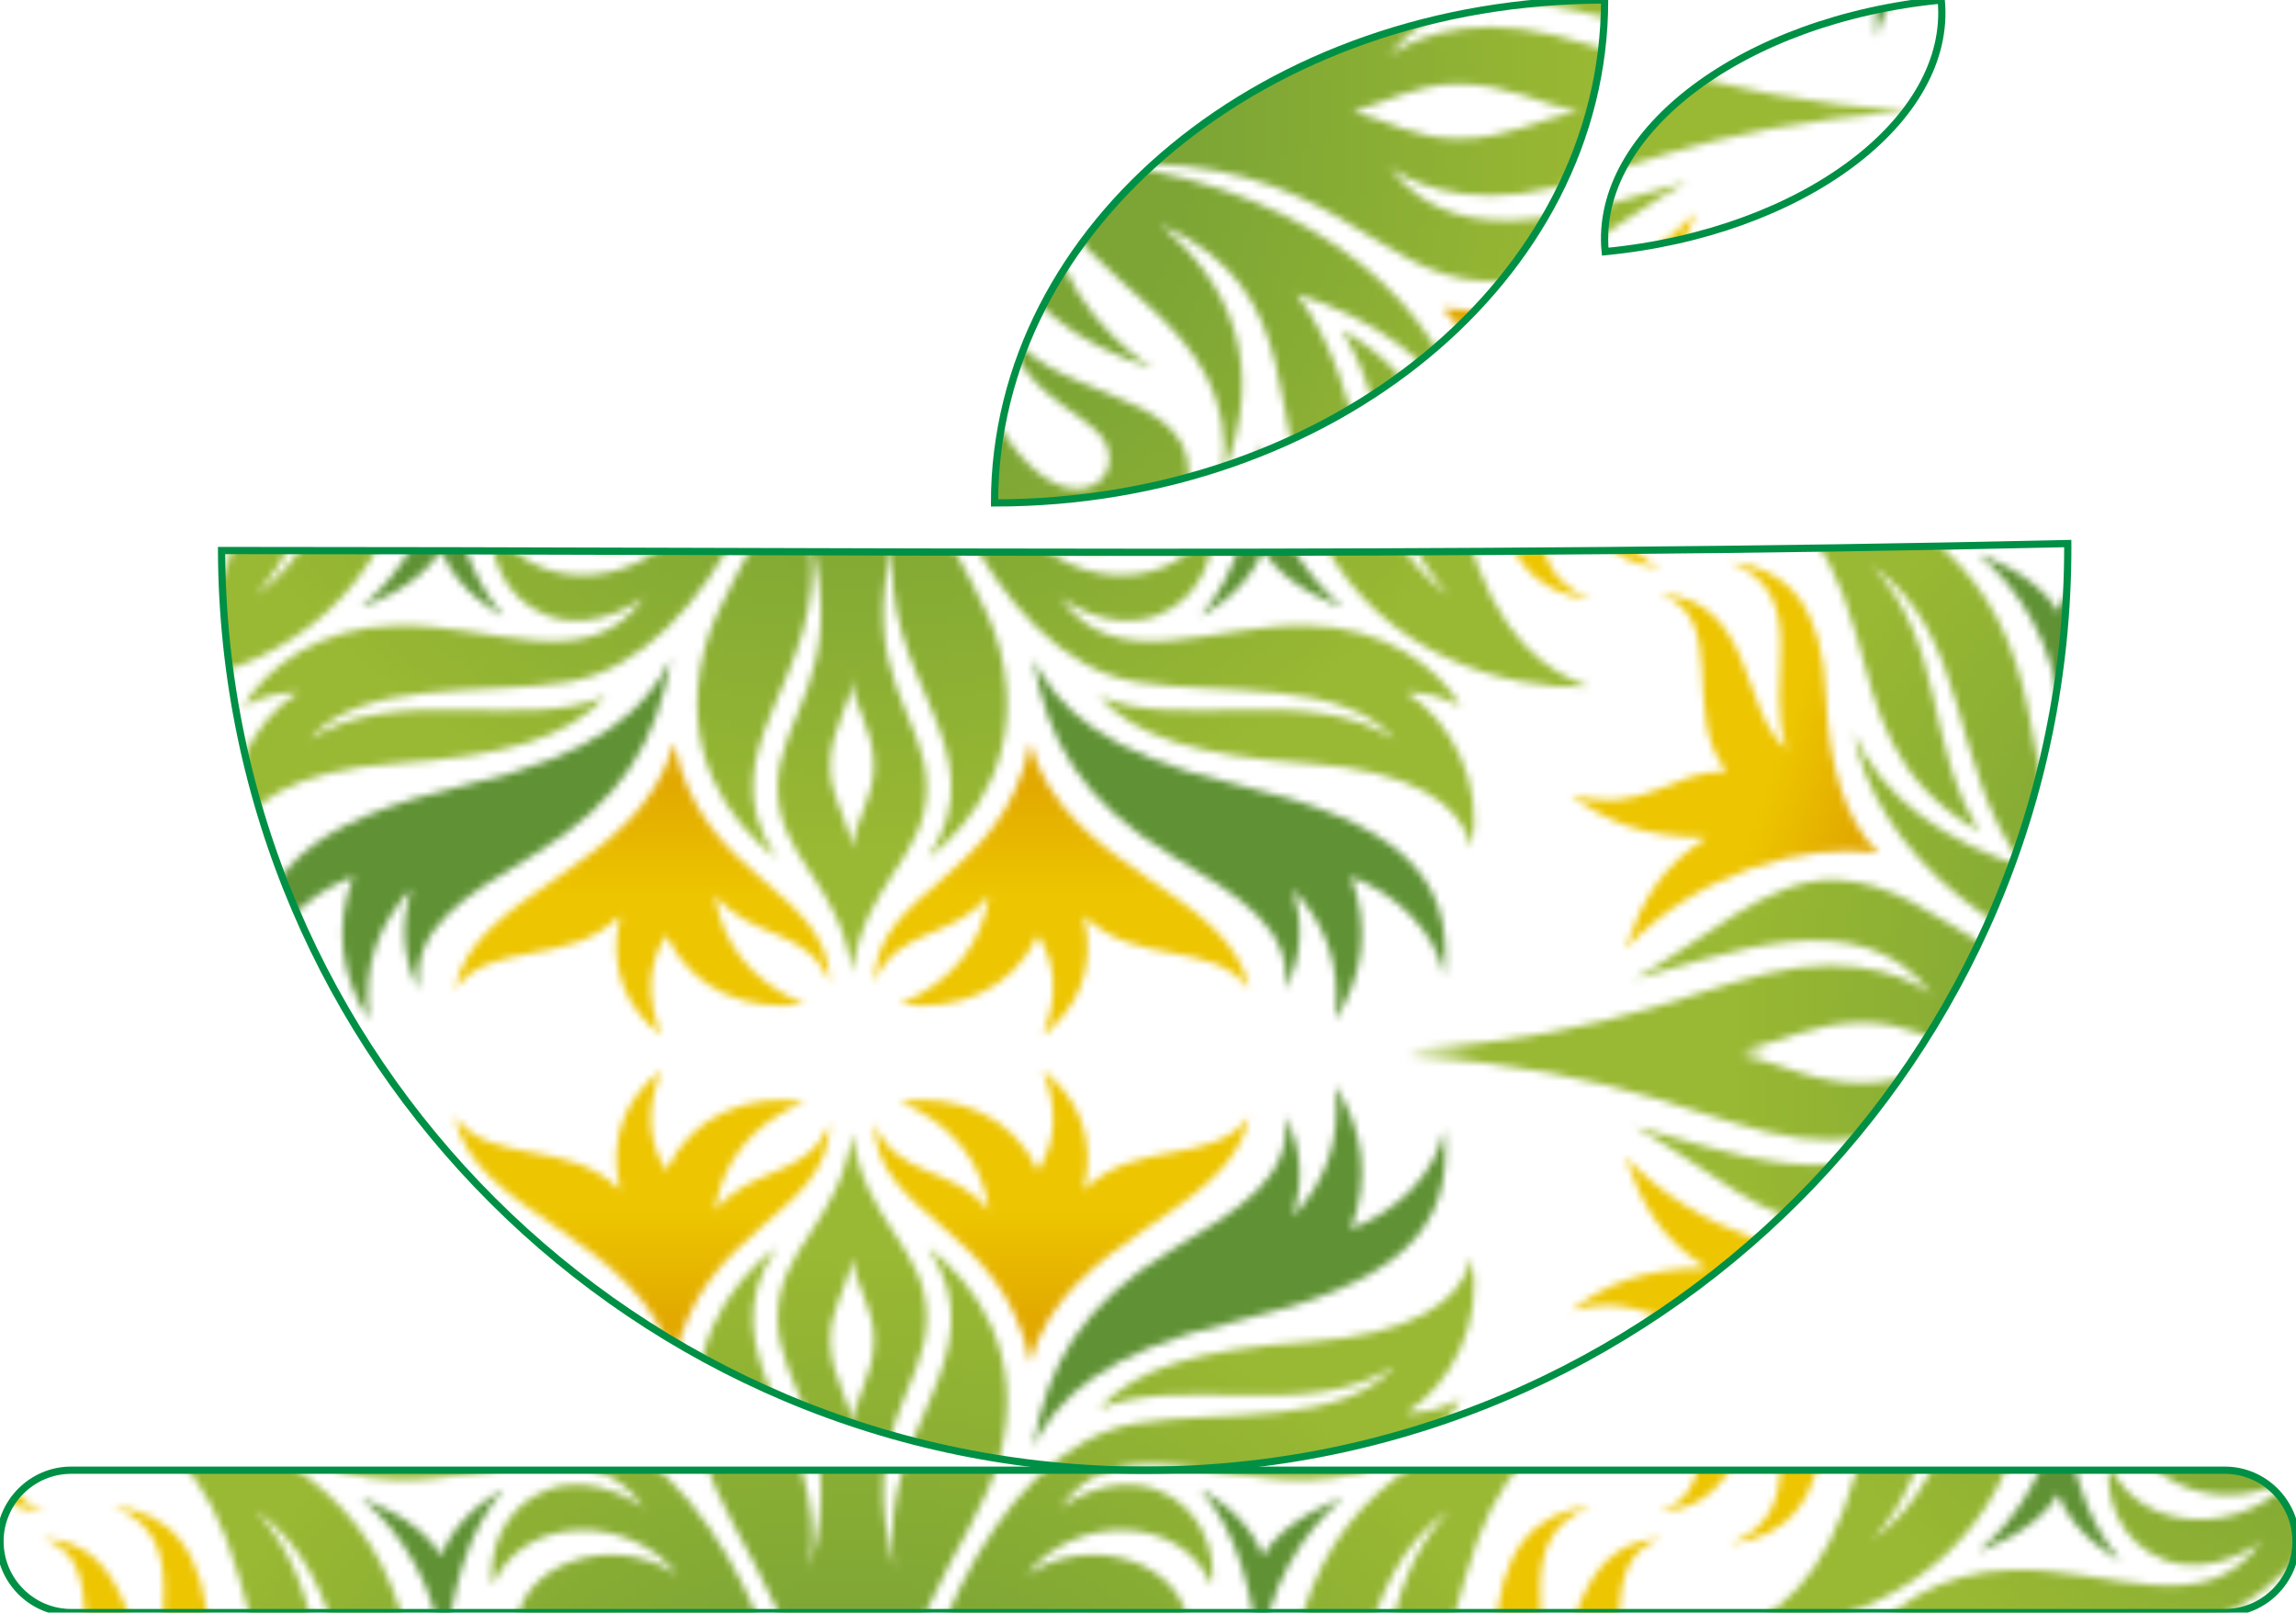 <?xml version="1.0" encoding="utf-8"?>
<!-- Generator: Adobe Illustrator 23.0.5, SVG Export Plug-In . SVG Version: 6.00 Build 0)  -->
<svg version="1.1" id="Capa_1" xmlns="http://www.w3.org/2000/svg" xmlns:xlink="http://www.w3.org/1999/xlink" x="0px" y="0px"
	 viewBox="0 0 317.11 222.68" style="enable-background:new 0 0 317.11 222.68;" xml:space="preserve">
<style type="text/css">
	.st0{fill:none;}
	.st1{fill:#609235;}
	.st2{fill:url(#SVGID_1_);}
	.st3{fill:url(#SVGID_2_);}
	.st4{fill:url(#SVGID_3_);}
	.st5{fill:#EDC500;}
	.st6{fill:url(#SVGID_4_);}
	.st7{fill:url(#SVGID_5_);}
	.st8{fill:url(#SVGID_6_);}
	.st9{fill:url(#SVGID_7_);}
	.st10{fill:url(#SVGID_8_);}
	.st11{fill:url(#SVGID_9_);}
	.st12{fill:url(#SVGID_10_);}
	.st13{fill:url(#SVGID_11_);}
	.st14{fill:url(#SVGID_12_);}
	.st15{fill:url(#SVGID_13_);}
	.st16{fill:url(#SVGID_14_);}
	.st17{fill:url(#SVGID_15_);}
	.st18{fill:url(#SVGID_16_);}
	.st19{fill:url(#SVGID_17_);}
	.st20{fill:url(#SVGID_18_);}
	.st21{fill:url(#SVGID_19_);}
	.st22{fill:url(#SVGID_20_);}
	.st23{fill:url(#SVGID_21_);}
	.st24{fill:url(#Follaje);stroke:#009045;stroke-miterlimit:10;}
</style>
<pattern  x="-105.64" y="-114.21" width="446.64" height="259.18" patternUnits="userSpaceOnUse" id="Follaje" viewBox="146.56 -378.06 446.64 259.18" style="overflow:visible;">
	<g>
		<rect x="146.56" y="-378.06" class="st0" width="446.64" height="259.18"/>
		<g>
			<path class="st1" d="M525.4-187.37c5.52,4.58,10.66,12.46,11.44,22.75c1.08-10.23,3.2-18.13,8.21-23.96c0,0-6.33,3.1-8.62,9.15
				C533.47-184.68,525.4-187.37,525.4-187.37z"/>
			<path class="st1" d="M511.4-238.26c1.22,5.97,6.31,11.18,12.92,13.73c-2.71-6.99-1.7-13.8,2.15-19.79
				c-0.9,7.77,1.47,13.21,5.79,18.04c-1.36-4.83-1.24-9.27,1.08-13.87c-0.94,8.48,6.17,12.79,15.62,18.44
				c12.66,7.58,17.28,16.04,19.25,27.23c-3.45-6.87-9.9-13.14-27.86-17.29C518.05-216.92,509.95-224.18,511.4-238.26z"/>
			
				<linearGradient id="SVGID_1_" gradientUnits="userSpaceOnUse" x1="-38891.887" y1="-53399.137" x2="-38915.184" y2="-53391.199" gradientTransform="matrix(1 0 0 -1 39406.559 -53548.445)">
				<stop  offset="0.233" style="stop-color:#E2A900"/>
				<stop  offset="0.761" style="stop-color:#EDC500"/>
			</linearGradient>
			<path class="st2" d="M511.67-146.05c-4.69-4.6-6.91-12.18-7.27-21.72c-0.47-12.53-5.41-17.66-13.33-18.53
				c11.8,4.58,4.44,17.12,7.94,25.85c-6.44-4.79-4.38-20.68-17.63-21.4c9.78,3.2,2.83,16.68,9.29,24.5
				c-7.81-0.11-11.4,6.13-21.54,3.23c4.71,3.64,9.96,5.92,18.85,5.92c-6.25,3.86-9,8.63-11.31,15.35
				C486.79-143.45,501.52-147.52,511.67-146.05z"/>
			
				<radialGradient id="SVGID_2_" cx="-38813.363" cy="-53429.566" r="133.436" gradientTransform="matrix(1 0 0 -1 39406.559 -53548.445)" gradientUnits="userSpaceOnUse">
				<stop  offset="0.348" style="stop-color:#7CA535"/>
				<stop  offset="0.761" style="stop-color:#99B833"/>
			</radialGradient>
			<path class="st3" d="M629.04-111.6c29.44,4.02,46.23,20.79,49.15,36.55c-3.92-9.25-12.98-15.22-23.6-18.63
				c10.62,14.01,7.19,31.87,21.12,41.7c-10.37-11.04-7.21-24.46-14.9-36.73c12.26,6.9,14.12,16.67,17.02,27.15
				c4.38,15.84,11.54,20.09,17.22,22.18c-11.7,0.45-28.66-4.53-36.78-20.1c-8.61-16.51-1.45-34.41-22.48-43.77
				c9.6,8.06,14.73,19.52,8.69,34.42c2.26-21.92-20.63-25.5-24.31-40.45c-0.63,11.53,7.18,21.22,14.55,25.9
				c-10.29-3.37-19.21-8.99-23.42-21.82c-6.92,21.39,5.31,38.45,12.9,38.45c2.63,0,4.54-1.67,4.54-4.16
				c0-6.45-11.64-6.45-14.6-18.85c5.32,10.82,25.55,8.87,25.55,20.76c0,9.74-13.64,14.04-22.36,7.98
				c6.39,8.34,21.26,8.62,25.55-1.42c0.66,4.31-1.31,10.76-7.45,13.13c-6.99,2.7-13.48-2.48-13.48-2.48
				c7.64,11.01,20.94,3.67,34.07,3.9c10.87,0.19,18.11,5.82,21.29,11.18c-2.97-1.49-4.64-1.89-7.63-1.95
				c6.29,3.88,10.85,12.8,9.05,21.47c-1.3-6.25-8.57-10.68-22.36-11.63c-15.56-1.08-23.81-3.57-29.1-9.3
				c11.2,4.96,28.94-1.91,40.99,6.03c-7.45-8.54-23.93-6.09-35.71-7.98c-20.71-3.32-33.32-38.29-31.71-53.63
				c-5.66,23.42,9.46,36.2,12.79,49.13c3.63,14.13-3.37,23.83-9.95,28.8c10.28-15.4-7.42-24.63-4.61-44.36
				c-5.23,19.19,4.44,24.66,4.44,34.6c0,9.76-8.58,12.99-10.29,25.55c-1.71-12.55-10.29-15.79-10.29-25.55
				c0-9.94,9.66-15.41,4.44-34.6c2.8,19.73-14.89,28.96-4.61,44.36c-6.58-4.98-13.58-14.67-9.95-28.8
				c3.32-12.93,18.44-25.71,12.79-49.13c1.62,15.35-11,50.31-31.71,53.63c-11.78,1.89-28.26-0.56-35.72,7.98
				c12.05-7.94,29.78-1.08,40.99-6.03c-5.29,5.73-13.54,8.23-29.1,9.3c-13.79,0.96-21.06,5.38-22.36,11.63
				c-1.8-8.67,2.75-17.59,9.05-21.47c-2.99,0.07-4.66,0.46-7.63,1.95c3.19-5.36,10.42-10.99,21.29-11.18
				c13.13-0.23,26.42,7.11,34.07-3.9c0,0-6.5,5.18-13.48,2.48c-6.15-2.37-8.12-8.82-7.45-13.13c4.29,10.04,19.16,9.76,25.55,1.42
				c-8.72,6.05-22.36,1.75-22.36-7.98c0-11.89,20.23-9.94,25.55-20.76c-2.96,12.41-14.6,12.41-14.6,18.85
				c0,2.49,1.91,4.16,4.54,4.16c7.58,0,19.82-17.06,12.9-38.45c-4.2,12.83-13.13,18.45-23.42,21.82
				c7.37-4.68,15.18-14.37,14.55-25.9c-3.68,14.95-26.56,18.53-24.31,40.45c-6.03-14.9-0.91-26.37,8.7-34.42
				C529.58-93.9,536.74-76,528.13-59.49c-8.12,15.57-25.08,20.55-36.78,20.1c5.67-2.09,12.84-6.33,17.22-22.18
				c2.9-10.48,4.77-20.25,17.02-27.15c-7.69,12.27-4.54,25.69-14.9,36.73c13.92-9.83,10.5-27.68,21.11-41.7
				c-10.62,3.41-19.68,9.38-23.6,18.63c2.91-15.76,19.71-32.53,49.15-36.55c-30.33-1.29-36.17,15.55-51.46,16.16
				c-9.68,0.38-18.14-8.39-28.03-13.68c12.11,3.07,31.11,11.33,41.16-2.13c0,0-6.19,5.26-18.28,3.73
				c-12.27-1.56-23.46-9.4-54.12-11.36c30.65-1.96,41.84-9.8,54.12-11.36c12.08-1.54,18.28,3.72,18.28,3.72
				c-10.06-13.46-29.05-5.2-41.16-2.13c9.9-5.29,18.35-14.06,28.03-13.68c15.28,0.61,21.13,17.45,51.46,16.16
				c-29.44-4.02-46.23-20.79-49.15-36.55c3.92,9.25,12.98,15.22,23.6,18.63c-10.62-14.01-7.19-31.87-21.11-41.7
				c10.37,11.04,7.21,24.46,14.9,36.73c-12.26-6.89-14.13-16.67-17.02-27.15c-4.38-15.85-11.55-20.09-17.22-22.18
				c11.7-0.45,28.66,4.53,36.78,20.1c8.61,16.51,1.45,34.41,22.48,43.77c-9.6-8.06-14.73-19.52-8.7-34.42
				c-2.25,21.92,20.63,25.5,24.31,40.45c0.63-11.53-7.18-21.22-14.55-25.9c10.29,3.37,19.22,8.99,23.42,21.82
				c6.93-21.39-5.31-38.46-12.9-38.46c-2.63,0-4.54,1.67-4.54,4.16c0,6.45,11.64,6.45,14.6,18.85
				c-5.32-10.82-25.55-8.87-25.55-20.76c0-9.74,13.64-14.04,22.36-7.99c-6.39-8.34-21.26-8.62-25.55,1.42
				c-0.66-4.31,1.31-10.76,7.45-13.13c6.98-2.7,13.48,2.48,13.48,2.48c-7.64-11.01-20.94-3.67-34.07-3.9
				c-10.87-0.19-18.11-5.82-21.29-11.18c2.97,1.48,4.64,1.88,7.63,1.95c-6.29-3.88-10.85-12.8-9.05-21.47
				c1.3,6.25,8.57,10.68,22.36,11.63c15.56,1.08,23.81,3.57,29.1,9.3c-11.2-4.96-28.94,1.91-40.99-6.03
				c7.45,8.54,23.93,6.09,35.72,7.98c20.71,3.32,33.32,38.29,31.71,53.63c5.65-23.42-9.46-36.2-12.79-49.13
				c-3.63-14.13,3.37-23.83,9.95-28.8c-10.28,15.4,7.42,24.63,4.61,44.36c5.23-19.19-4.44-24.66-4.44-34.6
				c0-9.76,8.59-13,10.29-25.55c1.71,12.55,10.29,15.79,10.29,25.55c0,9.94-9.66,15.41-4.44,34.6c-2.8-19.73,14.89-28.96,4.61-44.36
				c6.58,4.98,13.58,14.67,9.95,28.8c-3.33,12.93-18.44,25.71-12.79,49.13c-1.62-15.35,11-50.31,31.71-53.63
				c11.78-1.89,28.26,0.56,35.71-7.98c-12.05,7.94-29.79,1.07-40.99,6.03c5.29-5.74,13.54-8.23,29.1-9.3
				c13.78-0.95,21.06-5.38,22.36-11.63c1.8,8.67-2.76,17.59-9.05,21.47c2.99-0.07,4.66-0.47,7.63-1.95
				c-3.19,5.36-10.42,10.99-21.29,11.18c-13.13,0.23-26.43-7.11-34.07,3.9c0,0,6.5-5.18,13.48-2.48c6.14,2.37,8.12,8.82,7.45,13.13
				c-4.29-10.04-19.16-9.76-25.55-1.42c8.72-6.05,22.36-1.75,22.36,7.99c0,11.89-20.23,9.94-25.55,20.76
				c2.96-12.4,14.6-12.4,14.6-18.85c0-2.49-1.91-4.16-4.54-4.16c-7.59,0-19.82,17.06-12.9,38.46c4.21-12.83,13.13-18.45,23.42-21.82
				c-7.37,4.68-15.18,14.37-14.55,25.9c3.68-14.95,26.56-18.53,24.31-40.45c6.03,14.9,0.91,26.37-8.69,34.42
				c21.03-9.36,13.87-27.26,22.48-43.77c8.12-15.57,25.08-20.55,36.78-20.1c-5.68,2.09-12.84,6.33-17.22,22.18
				c-2.9,10.48-4.77,20.25-17.02,27.15c7.69-12.26,4.54-25.69,14.9-36.73c-13.92,9.83-10.5,27.68-21.12,41.7
				c10.62-3.41,19.68-9.38,23.6-18.63c-2.92,15.76-19.71,32.53-49.15,36.55c30.33,1.29,36.17-15.55,51.45-16.16
				c9.68-0.38,18.14,8.39,28.04,13.68c-12.11-3.07-31.11-11.33-41.16,2.13c0,0,6.19-5.26,18.28-3.72
				c12.27,1.56,23.46,9.4,54.12,11.36c-30.65,1.96-41.84,9.8-54.12,11.36c-12.08,1.53-18.28-3.73-18.28-3.73
				c10.06,13.46,29.05,5.2,41.16,2.13c-9.9,5.29-18.35,14.06-28.04,13.68C665.21-96.05,659.37-112.89,629.04-111.6z M662.39-118.88
				c4.61,1.24,8.63,3.77,14.49,3.77c7.11,0,11.07-2.75,16.74-3.77c-5.67-1.02-9.63-3.77-16.74-3.77
				C671.03-122.65,667.01-120.12,662.39-118.88z M590.18-209.19c0,5.12,3.02,8.4,3.02,12.12c0-3.73,3.02-7,3.02-12.12
				c0-4.57-2.25-6.65-3.02-11.43C592.43-215.84,590.18-213.76,590.18-209.19z M524-118.88c-4.61-1.24-8.63-3.77-14.49-3.77
				c-7.11,0-11.07,2.75-16.74,3.77c5.67,1.02,9.63,3.77,16.74,3.77C515.37-115.11,519.39-117.63,524-118.88z M596.21-28.57
				c0-5.12-3.02-8.4-3.02-12.12c0,3.72-3.02,7-3.02,12.12c0,4.57,2.25,6.65,3.02,11.43C593.96-21.91,596.21-24,596.21-28.57z
				 M638.27-118.88c-9.94,0-24.09-4.98-34.95-3.02c3.45-2.1,4.98-3.67,7.45-6.74c-4.41,0.43-6.76,0.8-10.11,2.31
				c2.66-6.02,3.19-9.4,3.72-15.44c-3.07,3.57-4.64,5.74-6.56,10.65c0.71-12.42-4.26-15.25-4.61-31.76
				c-0.36,16.51-5.32,19.34-4.61,31.76c-1.92-4.91-3.49-7.08-6.56-10.65c0.53,6.04,1.06,9.42,3.73,15.44
				c-3.36-1.51-5.71-1.87-10.12-2.31c2.47,3.07,4,4.64,7.45,6.74c-10.87-1.97-25.02,3.02-34.95,3.02c9.94,0,24.09,4.98,34.95,3.02
				c-3.45,2.1-4.98,3.67-7.45,6.74c4.41-0.43,6.76-0.8,10.12-2.31c-2.66,6.02-3.2,9.4-3.73,15.44c3.07-3.57,4.64-5.74,6.56-10.65
				c-0.71,12.42,4.26,15.25,4.61,31.76c0.36-16.51,5.32-19.34,4.61-31.76c1.93,4.91,3.5,7.08,6.56,10.65
				c-0.53-6.04-1.06-9.42-3.72-15.44c3.36,1.51,5.71,1.87,10.11,2.31c-2.47-3.07-4-4.64-7.45-6.74
				C614.18-113.9,628.33-118.88,638.27-118.88z"/>
			
				<linearGradient id="SVGID_3_" gradientUnits="userSpaceOnUse" x1="55266.75" y1="-53343.316" x2="55266.75" y2="-53315.207" gradientTransform="matrix(-1 0 0 -1 55830.984 -53548.445)">
				<stop  offset="0.233" style="stop-color:#E2A900"/>
				<stop  offset="0.761" style="stop-color:#EDC500"/>
			</linearGradient>
			<path class="st4" d="M538.32-240.14c2.64,13.83,25.37,16.26,30.29,34.06c3.77-19.12,21.29-19.87,21.54-33.11
				c-3.18,7.8-10.84,5.79-15.88,12.12c0.85-6.15,4.63-11.89,12.38-15.08c-7.67-1.08-15.63,1.83-19.12,9.56
				c-2.56-4.17-2.81-8.45-0.67-13.87c-4.71,3.63-7.49,9.3-5.65,16.56C553.94-237.18,543.3-233.14,538.32-240.14z"/>
			<path class="st5" d="M611.42-118.88c-4.26-0.66-9.39-3.2-14.13-1.22c2.32-1.8,1.14-3.51,2.53-5.2c-1.92,1.39-3.51,0.5-4.99,2.75
				c1.54-5.31-0.53-8.14-1.63-14.12c-1.1,5.98-3.17,8.81-1.63,14.12c-1.47-2.24-3.07-1.36-4.98-2.75c1.38,1.68,0.21,3.39,2.53,5.2
				c-4.74-1.98-9.88,0.56-14.13,1.22c4.26,0.67,9.39,3.2,14.13,1.22c-2.32,1.8-1.14,3.52-2.53,5.2c1.92-1.39,3.51-0.5,4.98-2.74
				c-1.54,5.31,0.53,8.14,1.63,14.12c1.1-5.98,3.17-8.81,1.63-14.12c1.48,2.24,3.07,1.36,4.99,2.74c-1.38-1.68-0.21-3.39-2.53-5.2
				C602.03-115.68,607.16-118.21,611.42-118.88z"/>
		</g>
		<g>
			
				<linearGradient id="SVGID_4_" gradientUnits="userSpaceOnUse" x1="55605.902" y1="-53399.137" x2="55582.602" y2="-53391.199" gradientTransform="matrix(-1 0 0 -1 55830.984 -53548.445)">
				<stop  offset="0.233" style="stop-color:#E2A900"/>
				<stop  offset="0.761" style="stop-color:#EDC500"/>
			</linearGradient>
			<path class="st6" d="M228.09-146.05c4.69-4.6,6.91-12.18,7.27-21.72c0.47-12.53,5.41-17.66,13.33-18.53
				c-11.8,4.58-4.44,17.12-7.94,25.85c6.44-4.79,4.38-20.68,17.63-21.4c-9.78,3.2-2.84,16.68-9.29,24.5
				c7.81-0.11,11.4,6.13,21.54,3.23c-4.72,3.64-9.96,5.92-18.85,5.92c6.25,3.86,9,8.63,11.31,15.35
				C252.96-143.45,238.24-147.52,228.09-146.05z"/>
			<path class="st1" d="M214.36-187.37c-5.52,4.58-10.66,12.46-11.44,22.75c-1.08-10.23-3.2-18.13-8.21-23.96
				c0,0,6.33,3.1,8.62,9.15C206.28-184.68,214.36-187.37,214.36-187.37z"/>
			<path class="st1" d="M228.36-238.26c-1.22,5.97-6.31,11.18-12.92,13.73c2.71-6.99,1.7-13.8-2.15-19.79
				c0.9,7.77-1.47,13.21-5.79,18.04c1.36-4.83,1.24-9.27-1.08-13.87c0.94,8.48-6.17,12.79-15.62,18.44
				c-12.66,7.58-17.28,16.04-19.25,27.23c3.45-6.87,9.9-13.14,27.86-17.29C221.71-216.92,229.8-224.18,228.36-238.26z"/>
			
				<linearGradient id="SVGID_5_" gradientUnits="userSpaceOnUse" x1="-39231.035" y1="-53343.316" x2="-39231.035" y2="-53315.207" gradientTransform="matrix(1 0 0 -1 39406.559 -53548.445)">
				<stop  offset="0.233" style="stop-color:#E2A900"/>
				<stop  offset="0.761" style="stop-color:#EDC500"/>
			</linearGradient>
			<path class="st7" d="M201.44-240.14c-2.64,13.83-25.37,16.26-30.29,34.06c-3.77-19.12-21.29-19.87-21.54-33.11
				c3.18,7.8,10.84,5.79,15.88,12.12c-0.85-6.15-4.63-11.89-12.38-15.08c7.67-1.08,15.63,1.83,19.12,9.56
				c2.56-4.17,2.81-8.45,0.67-13.87c4.71,3.63,7.49,9.3,5.65,16.56C185.82-237.18,196.46-233.14,201.44-240.14z"/>
			
				<radialGradient id="SVGID_6_" cx="-39260.004" cy="-53429.566" r="133.436" gradientTransform="matrix(1 0 0 -1 39406.559 -53548.445)" gradientUnits="userSpaceOnUse">
				<stop  offset="0.348" style="stop-color:#7CA535"/>
				<stop  offset="0.761" style="stop-color:#99B833"/>
			</radialGradient>
			<path class="st8" d="M182.4-111.6c29.44,4.02,46.23,20.79,49.15,36.55c-3.92-9.25-12.98-15.22-23.6-18.63
				c10.62,14.01,7.19,31.87,21.12,41.7c-10.37-11.04-7.21-24.46-14.9-36.73c12.26,6.9,14.12,16.67,17.02,27.15
				c4.38,15.84,11.54,20.09,17.22,22.18c-11.7,0.45-28.66-4.53-36.78-20.1c-8.61-16.51-1.45-34.41-22.48-43.77
				c9.6,8.06,14.73,19.52,8.69,34.42c2.26-21.92-20.63-25.5-24.31-40.45c-0.63,11.53,7.18,21.22,14.55,25.9
				c-10.29-3.37-19.21-8.99-23.42-21.82c-6.92,21.39,5.31,38.45,12.9,38.45c2.63,0,4.54-1.67,4.54-4.16
				c0-6.45-11.64-6.45-14.6-18.85c5.32,10.82,25.55,8.87,25.55,20.76c0,9.74-13.64,14.04-22.36,7.98
				c6.39,8.34,21.26,8.62,25.55-1.42c0.66,4.31-1.31,10.76-7.45,13.13c-6.99,2.7-13.48-2.48-13.48-2.48
				c7.64,11.01,20.94,3.67,34.07,3.9c10.87,0.19,18.11,5.82,21.29,11.18c-2.97-1.49-4.64-1.89-7.63-1.95
				c6.29,3.88,10.85,12.8,9.05,21.47c-1.3-6.25-8.57-10.68-22.36-11.63c-15.56-1.08-23.81-3.57-29.1-9.3
				c11.2,4.96,28.94-1.91,40.99,6.03c-7.45-8.54-23.93-6.09-35.71-7.98c-20.71-3.32-33.32-38.29-31.71-53.63
				c-5.66,23.42,9.46,36.2,12.79,49.13c3.63,14.13-3.37,23.83-9.95,28.8c10.28-15.4-7.42-24.63-4.61-44.36
				c-5.23,19.19,4.44,24.66,4.44,34.6c0,9.76-8.58,12.99-10.29,25.55c-1.71-12.55-10.29-15.79-10.29-25.55
				c0-9.94,9.66-15.41,4.44-34.6c2.8,19.73-14.89,28.96-4.61,44.36c-6.58-4.98-13.58-14.67-9.95-28.8
				c3.32-12.93,18.44-25.71,12.79-49.13c1.62,15.35-11,50.31-31.71,53.63c-11.78,1.89-28.26-0.56-35.72,7.98
				c12.05-7.94,29.78-1.08,40.99-6.03c-5.29,5.73-13.54,8.23-29.1,9.3c-13.79,0.96-21.06,5.38-22.36,11.63
				c-1.8-8.67,2.75-17.59,9.05-21.47c-2.99,0.07-4.66,0.46-7.63,1.95c3.19-5.36,10.42-10.99,21.29-11.18
				c13.13-0.23,26.42,7.11,34.07-3.9c0,0-6.5,5.18-13.48,2.48c-6.15-2.37-8.12-8.82-7.45-13.13c4.29,10.04,19.16,9.76,25.55,1.42
				c-8.72,6.05-22.36,1.75-22.36-7.98c0-11.89,20.23-9.94,25.55-20.76c-2.96,12.41-14.6,12.41-14.6,18.85
				c0,2.49,1.91,4.16,4.54,4.16c7.58,0,19.82-17.06,12.9-38.45c-4.2,12.83-13.13,18.45-23.42,21.82
				c7.37-4.68,15.18-14.37,14.55-25.9c-3.68,14.95-26.56,18.53-24.31,40.45c-6.03-14.9-0.91-26.37,8.7-34.42
				C82.94-93.9,90.1-76,81.49-59.49c-8.12,15.57-25.08,20.55-36.78,20.1c5.67-2.09,12.84-6.33,17.22-22.18
				c2.9-10.48,4.77-20.25,17.02-27.15c-7.69,12.27-4.54,25.69-14.9,36.73c13.92-9.83,10.5-27.68,21.11-41.7
				c-10.62,3.41-19.68,9.38-23.6,18.63c2.91-15.76,19.71-32.53,49.15-36.55c-30.33-1.29-36.17,15.55-51.46,16.16
				c-9.68,0.38-18.14-8.39-28.03-13.68c12.11,3.07,31.11,11.33,41.16-2.13c0,0-6.19,5.26-18.28,3.73
				c-12.27-1.56-23.46-9.4-54.12-11.36c30.65-1.96,41.84-9.8,54.12-11.36c12.08-1.54,18.28,3.72,18.28,3.72
				c-10.06-13.46-29.05-5.2-41.16-2.13c9.9-5.29,18.35-14.06,28.03-13.68c15.28,0.61,21.13,17.45,51.46,16.16
				c-29.44-4.02-46.23-20.79-49.15-36.55c3.92,9.25,12.98,15.22,23.6,18.63c-10.62-14.01-7.19-31.87-21.11-41.7
				c10.37,11.04,7.21,24.46,14.9,36.73c-12.26-6.89-14.13-16.67-17.02-27.15c-4.38-15.85-11.55-20.09-17.22-22.18
				c11.7-0.45,28.66,4.53,36.78,20.1c8.61,16.51,1.45,34.41,22.48,43.77c-9.6-8.06-14.73-19.52-8.7-34.42
				c-2.25,21.92,20.63,25.5,24.31,40.45c0.63-11.53-7.18-21.22-14.55-25.9c10.29,3.37,19.22,8.99,23.42,21.82
				c6.93-21.39-5.31-38.46-12.9-38.46c-2.63,0-4.54,1.67-4.54,4.16c0,6.45,11.64,6.45,14.6,18.85
				c-5.32-10.82-25.55-8.87-25.55-20.76c0-9.74,13.64-14.04,22.36-7.99c-6.39-8.34-21.26-8.62-25.55,1.42
				c-0.66-4.31,1.31-10.76,7.45-13.13c6.98-2.7,13.48,2.48,13.48,2.48c-7.64-11.01-20.94-3.67-34.07-3.9
				c-10.87-0.19-18.11-5.82-21.29-11.18c2.97,1.48,4.64,1.88,7.63,1.95c-6.29-3.88-10.85-12.8-9.05-21.47
				c1.3,6.25,8.57,10.68,22.36,11.63c15.56,1.08,23.81,3.57,29.1,9.3c-11.2-4.96-28.94,1.91-40.99-6.03
				c7.45,8.54,23.93,6.09,35.72,7.98c20.71,3.32,33.32,38.29,31.71,53.63c5.65-23.42-9.46-36.2-12.79-49.13
				c-3.63-14.13,3.37-23.83,9.95-28.8c-10.28,15.4,7.42,24.63,4.61,44.36c5.23-19.19-4.44-24.66-4.44-34.6
				c0-9.76,8.59-13,10.29-25.55c1.71,12.55,10.29,15.79,10.29,25.55c0,9.94-9.66,15.41-4.44,34.6c-2.8-19.73,14.89-28.96,4.61-44.36
				c6.58,4.98,13.58,14.67,9.95,28.8c-3.33,12.93-18.44,25.71-12.79,49.13c-1.62-15.35,11-50.31,31.71-53.63
				c11.78-1.89,28.26,0.56,35.71-7.98c-12.05,7.94-29.79,1.07-40.99,6.03c5.29-5.74,13.54-8.23,29.1-9.3
				c13.78-0.95,21.06-5.38,22.36-11.63c1.8,8.67-2.76,17.59-9.05,21.47c2.99-0.07,4.66-0.47,7.63-1.95
				c-3.19,5.36-10.42,10.99-21.29,11.18c-13.13,0.23-26.43-7.11-34.07,3.9c0,0,6.5-5.18,13.48-2.48c6.14,2.37,8.12,8.82,7.45,13.13
				c-4.29-10.04-19.16-9.76-25.55-1.42c8.72-6.05,22.36-1.75,22.36,7.99c0,11.89-20.23,9.94-25.55,20.76
				c2.96-12.4,14.6-12.4,14.6-18.85c0-2.49-1.91-4.16-4.54-4.16c-7.59,0-19.82,17.06-12.9,38.46c4.21-12.83,13.13-18.45,23.42-21.82
				c-7.37,4.68-15.18,14.37-14.55,25.9c3.68-14.95,26.56-18.53,24.31-40.45c6.03,14.9,0.91,26.37-8.69,34.42
				c21.03-9.36,13.87-27.26,22.48-43.77c8.12-15.57,25.08-20.55,36.78-20.1c-5.68,2.09-12.84,6.33-17.22,22.18
				c-2.9,10.48-4.77,20.25-17.02,27.15c7.69-12.26,4.54-25.69,14.9-36.73c-13.92,9.83-10.5,27.68-21.12,41.7
				c10.62-3.41,19.68-9.38,23.6-18.63c-2.92,15.76-19.71,32.53-49.15,36.55c30.33,1.29,36.17-15.55,51.45-16.16
				c9.68-0.38,18.14,8.39,28.04,13.68c-12.11-3.07-31.11-11.33-41.16,2.13c0,0,6.19-5.26,18.28-3.72
				c12.27,1.56,23.46,9.4,54.12,11.36c-30.65,1.96-41.84,9.8-54.12,11.36c-12.08,1.53-18.28-3.73-18.28-3.73
				c10.06,13.46,29.05,5.2,41.16,2.13c-9.9,5.29-18.35,14.06-28.04,13.68C218.57-96.05,212.72-112.89,182.4-111.6z M215.75-118.88
				c4.61,1.24,8.63,3.77,14.49,3.77c7.11,0,11.07-2.75,16.74-3.77c-5.67-1.02-9.63-3.77-16.74-3.77
				C224.39-122.65,220.37-120.12,215.75-118.88z M143.54-209.19c0,5.12,3.02,8.4,3.02,12.12c0-3.73,3.02-7,3.02-12.12
				c0-4.57-2.25-6.65-3.02-11.43C145.79-215.84,143.54-213.76,143.54-209.19z M77.36-118.88c-4.61-1.24-8.63-3.77-14.49-3.77
				c-7.11,0-11.07,2.75-16.74,3.77c5.67,1.02,9.63,3.77,16.74,3.77C68.73-115.11,72.75-117.63,77.36-118.88z M149.57-28.57
				c0-5.12-3.02-8.4-3.02-12.12c0,3.72-3.02,7-3.02,12.12c0,4.57,2.25,6.65,3.02,11.43C147.32-21.91,149.57-24,149.57-28.57z
				 M191.63-118.88c-9.94,0-24.09-4.98-34.95-3.02c3.45-2.1,4.98-3.67,7.45-6.74c-4.41,0.43-6.76,0.8-10.11,2.31
				c2.66-6.02,3.19-9.4,3.72-15.44c-3.07,3.57-4.64,5.74-6.56,10.65c0.71-12.42-4.26-15.25-4.61-31.76
				c-0.36,16.51-5.32,19.34-4.61,31.76c-1.92-4.91-3.49-7.08-6.56-10.65c0.53,6.04,1.06,9.42,3.73,15.44
				c-3.36-1.51-5.71-1.87-10.12-2.31c2.47,3.07,4,4.64,7.45,6.74c-10.87-1.97-25.02,3.02-34.95,3.02c9.94,0,24.09,4.98,34.95,3.02
				c-3.45,2.1-4.98,3.67-7.45,6.74c4.41-0.43,6.76-0.8,10.12-2.31c-2.66,6.02-3.2,9.4-3.73,15.44c3.07-3.57,4.64-5.74,6.56-10.65
				c-0.71,12.42,4.26,15.25,4.61,31.76c0.36-16.51,5.32-19.34,4.61-31.76c1.93,4.91,3.5,7.08,6.56,10.65
				c-0.53-6.04-1.06-9.42-3.72-15.44c3.36,1.51,5.71,1.87,10.11,2.31c-2.47-3.07-4-4.64-7.45-6.74
				C167.54-113.9,181.69-118.88,191.63-118.88z"/>
			<path class="st5" d="M164.78-118.88c-4.26-0.66-9.39-3.2-14.13-1.22c2.32-1.8,1.14-3.51,2.53-5.2c-1.92,1.39-3.51,0.5-4.99,2.75
				c1.54-5.31-0.53-8.14-1.63-14.12c-1.1,5.98-3.17,8.81-1.63,14.12c-1.47-2.24-3.07-1.36-4.98-2.75c1.38,1.68,0.21,3.39,2.53,5.2
				c-4.74-1.98-9.88,0.56-14.13,1.22c4.26,0.67,9.39,3.2,14.13,1.22c-2.32,1.8-1.14,3.52-2.53,5.2c1.92-1.39,3.51-0.5,4.98-2.74
				c-1.54,5.31,0.53,8.14,1.63,14.12c1.1-5.98,3.17-8.81,1.63-14.12c1.48,2.24,3.07,1.36,4.99,2.74c-1.38-1.68-0.21-3.39-2.53-5.2
				C155.39-115.68,160.52-118.21,164.78-118.88z"/>
		</g>
		<g>
			
				<linearGradient id="SVGID_7_" gradientUnits="userSpaceOnUse" x1="55202.75" y1="36770.879" x2="55202.75" y2="36798.984" gradientTransform="matrix(-1 0 0 1 55766.984 -37062.688)">
				<stop  offset="0.233" style="stop-color:#E2A900"/>
				<stop  offset="0.761" style="stop-color:#EDC500"/>
			</linearGradient>
			<path class="st9" d="M538.32-256.8c2.64-13.83,25.37-16.26,30.29-34.06c3.77,19.12,21.29,19.87,21.54,33.12
				c-3.18-7.8-10.84-5.79-15.88-12.12c0.85,6.15,4.63,11.89,12.38,15.08c-7.67,1.08-15.63-1.83-19.12-9.56
				c-2.56,4.17-2.81,8.45-0.67,13.87c-4.71-3.63-7.49-9.3-5.65-16.56C553.94-259.76,543.3-263.8,538.32-256.8z"/>
			<path class="st1" d="M525.4-309.57c5.52-4.58,10.66-12.46,11.44-22.75c1.08,10.23,3.2,18.13,8.21,23.96c0,0-6.33-3.1-8.62-9.15
				C533.47-312.26,525.4-309.57,525.4-309.57z"/>
			<path class="st1" d="M511.4-258.68c1.22-5.97,6.31-11.18,12.92-13.73c-2.71,6.99-1.7,13.8,2.15,19.79
				c-0.9-7.77,1.47-13.21,5.79-18.04c-1.36,4.83-1.24,9.27,1.08,13.87c-0.94-8.48,6.17-12.79,15.62-18.44
				c12.66-7.58,17.28-16.04,19.25-27.23c-3.45,6.87-9.9,13.14-27.86,17.29C518.05-280.01,509.95-272.76,511.4-258.68z"/>
			
				<radialGradient id="SVGID_8_" cx="-38813.363" cy="-53170.383" r="133.436" gradientTransform="matrix(1 0 0 -1 39406.559 -53548.445)" gradientUnits="userSpaceOnUse">
				<stop  offset="0.348" style="stop-color:#7CA535"/>
				<stop  offset="0.761" style="stop-color:#99B833"/>
			</radialGradient>
			<path class="st10" d="M629.04-370.79c29.44,4.02,46.23,20.79,49.15,36.55c-3.92-9.25-12.98-15.22-23.6-18.63
				c10.62,14.01,7.19,31.87,21.12,41.7c-10.37-11.04-7.21-24.46-14.9-36.73c12.26,6.9,14.12,16.67,17.02,27.15
				c4.38,15.84,11.54,20.09,17.22,22.18c-11.7,0.45-28.66-4.53-36.78-20.1c-8.61-16.51-1.45-34.41-22.48-43.77
				c9.6,8.06,14.73,19.52,8.69,34.42c2.26-21.92-20.63-25.51-24.31-40.45c-0.63,11.53,7.18,21.22,14.55,25.9
				c-10.29-3.37-19.21-8.99-23.42-21.82c-6.92,21.39,5.31,38.46,12.9,38.46c2.63,0,4.54-1.67,4.54-4.16
				c0-6.45-11.64-6.45-14.6-18.86c5.32,10.82,25.55,8.87,25.55,20.76c0,9.74-13.64,14.04-22.36,7.98
				c6.39,8.34,21.26,8.62,25.55-1.42c0.66,4.31-1.31,10.76-7.45,13.13c-6.99,2.7-13.48-2.48-13.48-2.48
				c7.64,11.01,20.94,3.67,34.07,3.9c10.87,0.19,18.11,5.82,21.29,11.18c-2.97-1.49-4.64-1.89-7.63-1.95
				c6.29,3.88,10.85,12.79,9.05,21.47c-1.3-6.25-8.57-10.68-22.36-11.63c-15.56-1.08-23.81-3.57-29.1-9.3
				c11.2,4.96,28.94-1.91,40.99,6.03c-7.45-8.54-23.93-6.09-35.71-7.98c-20.71-3.32-33.32-38.29-31.71-53.63
				c-5.66,23.42,9.46,36.2,12.79,49.13c3.63,14.13-3.37,23.83-9.95,28.8c10.28-15.4-7.42-24.63-4.61-44.36
				c-5.23,19.19,4.44,24.66,4.44,34.6c0,9.76-8.58,12.99-10.29,25.55c-1.71-12.55-10.29-15.79-10.29-25.55
				c0-9.94,9.66-15.41,4.44-34.6c2.8,19.73-14.89,28.96-4.61,44.36c-6.58-4.98-13.58-14.67-9.95-28.8
				c3.32-12.93,18.44-25.71,12.79-49.13c1.62,15.35-11,50.31-31.71,53.63c-11.78,1.89-28.26-0.56-35.72,7.98
				c12.05-7.94,29.78-1.08,40.99-6.03c-5.29,5.73-13.54,8.23-29.1,9.3c-13.79,0.96-21.06,5.38-22.36,11.63
				c-1.8-8.67,2.75-17.59,9.05-21.47c-2.99,0.06-4.66,0.46-7.63,1.95c3.19-5.36,10.42-10.99,21.29-11.18
				c13.13-0.23,26.42,7.11,34.07-3.9c0,0-6.5,5.18-13.48,2.48c-6.15-2.37-8.12-8.82-7.45-13.13c4.29,10.04,19.16,9.76,25.55,1.42
				c-8.72,6.05-22.36,1.75-22.36-7.98c0-11.89,20.23-9.94,25.55-20.76c-2.96,12.41-14.6,12.41-14.6,18.86
				c0,2.49,1.91,4.16,4.54,4.16c7.58,0,19.82-17.06,12.9-38.46c-4.2,12.83-13.13,18.45-23.42,21.82
				c7.37-4.68,15.18-14.38,14.55-25.9c-3.68,14.95-26.56,18.53-24.31,40.45c-6.03-14.9-0.91-26.37,8.7-34.42
				c-21.03,9.37-13.87,27.26-22.48,43.77c-8.12,15.57-25.08,20.55-36.78,20.1c5.67-2.09,12.84-6.33,17.22-22.18
				c2.9-10.48,4.77-20.25,17.02-27.15c-7.69,12.27-4.54,25.69-14.9,36.73c13.92-9.83,10.5-27.68,21.11-41.7
				c-10.62,3.41-19.68,9.38-23.6,18.63c2.91-15.76,19.71-32.53,49.15-36.55c-30.33-1.29-36.17,15.55-51.46,16.16
				c-9.68,0.38-18.14-8.39-28.03-13.68c12.11,3.07,31.11,11.33,41.16-2.13c0,0-6.19,5.26-18.28,3.73
				c-12.27-1.56-23.46-9.4-54.12-11.36c30.65-1.96,41.84-9.8,54.12-11.36c12.08-1.54,18.28,3.72,18.28,3.72
				c-10.06-13.46-29.05-5.2-41.16-2.13c9.9-5.29,18.35-14.06,28.03-13.68c15.28,0.61,21.13,17.45,51.46,16.16
				c-29.44-4.02-46.23-20.79-49.15-36.55c3.92,9.25,12.98,15.22,23.6,18.63c-10.62-14.01-7.19-31.87-21.11-41.7
				c10.37,11.04,7.21,24.46,14.9,36.73c-12.26-6.89-14.13-16.67-17.02-27.14c-4.38-15.85-11.55-20.09-17.22-22.18
				c11.7-0.45,28.66,4.53,36.78,20.1c8.61,16.51,1.45,34.41,22.48,43.77c-9.6-8.05-14.73-19.52-8.7-34.42
				c-2.25,21.92,20.63,25.5,24.31,40.45c0.63-11.53-7.18-21.22-14.55-25.9c10.29,3.37,19.22,8.99,23.42,21.82
				c6.93-21.39-5.31-38.46-12.9-38.46c-2.63,0-4.54,1.67-4.54,4.16c0,6.45,11.64,6.45,14.6,18.85
				c-5.32-10.82-25.55-8.87-25.55-20.76c0-9.74,13.64-14.04,22.36-7.98c-6.39-8.34-21.26-8.62-25.55,1.42
				c-0.66-4.31,1.31-10.76,7.45-13.13c6.98-2.7,13.48,2.48,13.48,2.48c-7.64-11.01-20.94-3.67-34.07-3.9
				c-10.87-0.19-18.11-5.82-21.29-11.18c2.97,1.48,4.64,1.88,7.63,1.95c-6.29-3.88-10.85-12.8-9.05-21.47
				c1.3,6.25,8.57,10.68,22.36,11.63c15.56,1.08,23.81,3.57,29.1,9.3c-11.2-4.96-28.94,1.91-40.99-6.03
				c7.45,8.54,23.93,6.09,35.72,7.98c20.71,3.32,33.32,38.29,31.71,53.63c5.65-23.42-9.46-36.2-12.79-49.13
				c-3.63-14.13,3.37-23.83,9.95-28.8c-10.28,15.4,7.42,24.63,4.61,44.36c5.23-19.19-4.44-24.66-4.44-34.6
				c0-9.76,8.59-12.99,10.29-25.55c1.71,12.55,10.29,15.79,10.29,25.55c0,9.94-9.66,15.41-4.44,34.6
				c-2.8-19.73,14.89-28.96,4.61-44.36c6.58,4.97,13.58,14.67,9.95,28.8c-3.33,12.93-18.44,25.71-12.79,49.13
				c-1.62-15.35,11-50.31,31.71-53.63c11.78-1.89,28.26,0.56,35.71-7.98c-12.05,7.94-29.79,1.07-40.99,6.03
				c5.29-5.74,13.54-8.23,29.1-9.3c13.78-0.96,21.06-5.38,22.36-11.63c1.8,8.67-2.76,17.59-9.05,21.47
				c2.99-0.07,4.66-0.47,7.63-1.95c-3.19,5.36-10.42,10.98-21.29,11.18c-13.13,0.23-26.43-7.11-34.07,3.9c0,0,6.5-5.18,13.48-2.48
				c6.14,2.37,8.12,8.82,7.45,13.13c-4.29-10.04-19.16-9.76-25.55-1.42c8.72-6.05,22.36-1.75,22.36,7.98
				c0,11.89-20.23,9.94-25.55,20.76c2.96-12.4,14.6-12.4,14.6-18.85c0-2.49-1.91-4.16-4.54-4.16c-7.59,0-19.82,17.06-12.9,38.46
				c4.21-12.84,13.13-18.45,23.42-21.82c-7.37,4.68-15.18,14.37-14.55,25.9c3.68-14.95,26.56-18.53,24.31-40.45
				c6.03,14.9,0.91,26.37-8.69,34.42c21.03-9.36,13.87-27.26,22.48-43.77c8.12-15.57,25.08-20.55,36.78-20.1
				c-5.68,2.09-12.84,6.33-17.22,22.18c-2.9,10.48-4.77,20.25-17.02,27.14c7.69-12.26,4.54-25.69,14.9-36.73
				c-13.92,9.83-10.5,27.68-21.12,41.7c10.62-3.41,19.68-9.38,23.6-18.63c-2.92,15.76-19.71,32.53-49.15,36.55
				c30.33,1.29,36.17-15.55,51.45-16.16c9.68-0.38,18.14,8.39,28.04,13.68c-12.11-3.07-31.11-11.33-41.16,2.13
				c0,0,6.19-5.26,18.28-3.72c12.27,1.56,23.46,9.4,54.12,11.36c-30.65,1.96-41.84,9.8-54.12,11.36
				c-12.08,1.53-18.28-3.73-18.28-3.73c10.06,13.46,29.05,5.2,41.16,2.13c-9.9,5.29-18.35,14.06-28.04,13.68
				C665.21-355.23,659.37-372.08,629.04-370.79z M662.39-378.06c4.61,1.24,8.63,3.77,14.49,3.77c7.11,0,11.07-2.75,16.74-3.77
				c-5.67-1.02-9.63-3.77-16.74-3.77C671.03-381.83,667.01-379.3,662.39-378.06z M590.18-468.37c0,5.12,3.02,8.4,3.02,12.12
				c0-3.73,3.02-7,3.02-12.12c0-4.57-2.25-6.65-3.02-11.44C592.43-475.02,590.18-472.94,590.18-468.37z M524-378.06
				c-4.61-1.24-8.63-3.77-14.49-3.77c-7.11,0-11.07,2.75-16.74,3.77c5.67,1.02,9.63,3.77,16.74,3.77
				C515.37-374.29,519.39-376.82,524-378.06z M596.21-287.75c0-5.12-3.02-8.4-3.02-12.12c0,3.72-3.02,7-3.02,12.12
				c0,4.57,2.25,6.65,3.02,11.43C593.96-281.1,596.21-283.18,596.21-287.75z M638.27-378.06c-9.94,0-24.09-4.98-34.95-3.02
				c3.45-2.1,4.98-3.67,7.45-6.74c-4.41,0.43-6.76,0.8-10.11,2.31c2.66-6.02,3.19-9.4,3.72-15.44c-3.07,3.57-4.64,5.74-6.56,10.65
				c0.71-12.42-4.26-15.25-4.61-31.76c-0.36,16.51-5.32,19.34-4.61,31.76c-1.92-4.91-3.49-7.08-6.56-10.65
				c0.53,6.04,1.06,9.42,3.73,15.44c-3.36-1.51-5.71-1.88-10.12-2.31c2.47,3.07,4,4.64,7.45,6.74c-10.87-1.97-25.02,3.02-34.95,3.02
				c9.94,0,24.09,4.98,34.95,3.02c-3.45,2.1-4.98,3.67-7.45,6.74c4.41-0.43,6.76-0.79,10.12-2.3c-2.66,6.02-3.2,9.4-3.73,15.44
				c3.07-3.56,4.64-5.74,6.56-10.65c-0.71,12.42,4.26,15.25,4.61,31.76c0.36-16.51,5.32-19.34,4.61-31.76
				c1.93,4.9,3.5,7.08,6.56,10.65c-0.53-6.04-1.06-9.42-3.72-15.44c3.36,1.51,5.71,1.87,10.11,2.3c-2.47-3.07-4-4.64-7.45-6.74
				C614.18-373.08,628.33-378.06,638.27-378.06z"/>
			
				<linearGradient id="SVGID_9_" gradientUnits="userSpaceOnUse" x1="-38891.887" y1="36729.598" x2="-38915.188" y2="36737.535" gradientTransform="matrix(1 0 0 1 39406.559 -37077.227)">
				<stop  offset="0.233" style="stop-color:#E2A900"/>
				<stop  offset="0.761" style="stop-color:#EDC500"/>
			</linearGradient>
			<path class="st11" d="M511.67-350.89c-4.69,4.6-6.91,12.19-7.27,21.72c-0.47,12.53-5.41,17.66-13.33,18.53
				c11.8-4.58,4.44-17.11,7.94-25.85c-6.44,4.79-4.38,20.68-17.63,21.4c9.78-3.2,2.83-16.68,9.29-24.5
				c-7.81,0.11-11.4-6.13-21.54-3.23c4.71-3.63,9.96-5.92,18.85-5.92c-6.25-3.86-9-8.63-11.31-15.35
				C486.79-353.49,501.52-349.42,511.67-350.89z"/>
			<path class="st5" d="M611.42-378.06c-4.26-0.66-9.39-3.2-14.13-1.22c2.32-1.8,1.14-3.52,2.53-5.2c-1.92,1.39-3.51,0.5-4.99,2.74
				c1.54-5.31-0.53-8.14-1.63-14.12c-1.1,5.97-3.17,8.81-1.63,14.12c-1.47-2.24-3.07-1.36-4.98-2.74c1.38,1.68,0.21,3.39,2.53,5.2
				c-4.74-1.98-9.88,0.55-14.13,1.22c4.26,0.67,9.39,3.2,14.13,1.22c-2.32,1.8-1.14,3.52-2.53,5.2c1.92-1.39,3.51-0.5,4.98-2.74
				c-1.54,5.31,0.53,8.14,1.63,14.12c1.1-5.98,3.17-8.81,1.63-14.12c1.48,2.24,3.07,1.36,4.99,2.74c-1.38-1.68-0.21-3.39-2.53-5.2
				C602.03-374.86,607.16-377.4,611.42-378.06z"/>
		</g>
		<g>
			
				<linearGradient id="SVGID_10_" gradientUnits="userSpaceOnUse" x1="55426.07" y1="36900.469" x2="55426.07" y2="36928.578" gradientTransform="matrix(-1 0 0 1 55766.984 -37062.688)">
				<stop  offset="0.233" style="stop-color:#E2A900"/>
				<stop  offset="0.761" style="stop-color:#EDC500"/>
			</linearGradient>
			<path class="st12" d="M315-127.21c2.64-13.83,25.37-16.26,30.29-34.06c3.77,19.12,21.29,19.87,21.54,33.12
				c-3.18-7.8-10.84-5.79-15.88-12.12c0.85,6.15,4.63,11.89,12.38,15.08c-7.67,1.08-15.63-1.83-19.12-9.56
				c-2.56,4.17-2.81,8.45-0.67,13.87c-4.71-3.63-7.49-9.3-5.65-16.56C330.62-130.17,319.98-134.21,315-127.21z"/>
			
				<linearGradient id="SVGID_11_" gradientUnits="userSpaceOnUse" x1="-38943.715" y1="36900.469" x2="-38943.715" y2="36928.578" gradientTransform="matrix(1 0 0 1 39342.559 -37062.688)">
				<stop  offset="0.233" style="stop-color:#E2A900"/>
				<stop  offset="0.761" style="stop-color:#EDC500"/>
			</linearGradient>
			<path class="st13" d="M424.76-127.21c-2.64-13.83-25.37-16.26-30.29-34.06c-3.77,19.12-21.29,19.87-21.54,33.12
				c3.18-7.8,10.84-5.79,15.88-12.12c-0.85,6.15-4.63,11.89-12.38,15.08c7.67,1.08,15.63-1.83,19.12-9.56
				c2.56,4.17,2.81,8.45,0.67,13.87c4.71-3.63,7.49-9.3,5.65-16.56C409.14-130.17,419.78-134.21,424.76-127.21z"/>
			
				<linearGradient id="SVGID_12_" gradientUnits="userSpaceOnUse" x1="55382.582" y1="-53269.543" x2="55359.281" y2="-53261.605" gradientTransform="matrix(-1 0 0 -1 55830.984 -53548.445)">
				<stop  offset="0.233" style="stop-color:#E2A900"/>
				<stop  offset="0.761" style="stop-color:#EDC500"/>
			</linearGradient>
			<path class="st14" d="M451.41-275.64c4.69-4.6,6.91-12.18,7.27-21.72c0.47-12.53,5.41-17.66,13.33-18.53
				c-11.8,4.58-4.44,17.12-7.94,25.85c6.44-4.79,4.38-20.68,17.63-21.4c-9.78,3.2-2.84,16.68-9.29,24.5
				c7.81-0.11,11.4,6.13,21.54,3.23c-4.72,3.64-9.96,5.92-18.85,5.92c6.25,3.86,9,8.63,11.31,15.35
				C476.28-273.04,461.56-277.11,451.41-275.64z"/>
			<path class="st1" d="M302.08-316.97c5.52,4.58,10.66,12.46,11.44,22.75c1.08-10.23,3.2-18.13,8.21-23.96c0,0-6.33,3.1-8.62,9.15
				C310.15-314.27,302.08-316.97,302.08-316.97z"/>
			<path class="st1" d="M288.08-367.85c1.22,5.97,6.31,11.18,12.92,13.73c-2.71-6.99-1.7-13.8,2.15-19.79
				c-0.9,7.77,1.47,13.21,5.79,18.04c-1.36-4.83-1.24-9.27,1.08-13.87c-0.94,8.48,6.17,12.79,15.62,18.44
				c12.66,7.58,17.28,16.04,19.25,27.23c-3.45-6.87-9.9-13.14-27.86-17.29C294.73-346.52,286.63-353.77,288.08-367.85z"/>
			
				<linearGradient id="SVGID_13_" gradientUnits="userSpaceOnUse" x1="-39115.207" y1="-53269.543" x2="-39138.504" y2="-53261.605" gradientTransform="matrix(1 0 0 -1 39406.559 -53548.445)">
				<stop  offset="0.233" style="stop-color:#E2A900"/>
				<stop  offset="0.761" style="stop-color:#EDC500"/>
			</linearGradient>
			<path class="st15" d="M288.35-275.64c-4.69-4.6-6.91-12.18-7.27-21.72c-0.47-12.53-5.41-17.66-13.33-18.53
				c11.8,4.58,4.44,17.12,7.94,25.85c-6.44-4.79-4.38-20.68-17.63-21.4c9.78,3.2,2.84,16.68,9.29,24.5
				c-7.81-0.11-11.4,6.13-21.54,3.23c4.71,3.64,9.96,5.92,18.85,5.92c-6.25,3.86-9,8.63-11.31,15.35
				C263.47-273.04,278.2-277.11,288.35-275.64z"/>
			<path class="st1" d="M437.68-316.97c-5.52,4.58-10.66,12.46-11.44,22.75c-1.08-10.23-3.2-18.13-8.21-23.96
				c0,0,6.33,3.1,8.62,9.15C429.6-314.27,437.68-316.97,437.68-316.97z"/>
			<path class="st1" d="M451.68-367.85c-1.22,5.97-6.31,11.18-12.92,13.73c2.71-6.99,1.7-13.8-2.15-19.79
				c0.9,7.77-1.47,13.21-5.79,18.04c1.36-4.83,1.24-9.27-1.08-13.87c0.94,8.48-6.17,12.79-15.62,18.44
				c-12.66,7.58-17.28,16.04-19.25,27.23c3.45-6.87,9.9-13.14,27.86-17.29C445.03-346.52,453.12-353.77,451.68-367.85z"/>
			
				<linearGradient id="SVGID_14_" gradientUnits="userSpaceOnUse" x1="-39007.715" y1="-53213.723" x2="-39007.715" y2="-53185.617" gradientTransform="matrix(1 0 0 -1 39406.559 -53548.445)">
				<stop  offset="0.233" style="stop-color:#E2A900"/>
				<stop  offset="0.761" style="stop-color:#EDC500"/>
			</linearGradient>
			<path class="st16" d="M424.76-369.73c-2.64,13.83-25.37,16.26-30.29,34.06c-3.77-19.12-21.29-19.87-21.54-33.11
				c3.18,7.8,10.84,5.79,15.88,12.12c-0.85-6.15-4.63-11.89-12.38-15.08c7.67-1.08,15.63,1.83,19.12,9.56
				c2.56-4.17,2.81-8.45,0.67-13.87c4.71,3.63,7.49,9.3,5.65,16.56C409.14-366.77,419.78-362.73,424.76-369.73z"/>
			<path class="st1" d="M302.08-179.97c5.52-4.58,10.66-12.46,11.44-22.75c1.08,10.23,3.2,18.14,8.21,23.96c0,0-6.33-3.1-8.62-9.15
				C310.15-182.67,302.08-179.97,302.08-179.97z"/>
			<path class="st1" d="M288.08-129.09c1.22-5.97,6.31-11.18,12.92-13.73c-2.71,6.99-1.7,13.8,2.15,19.79
				c-0.9-7.77,1.47-13.21,5.79-18.04c-1.36,4.83-1.24,9.27,1.08,13.87c-0.94-8.48,6.17-12.79,15.62-18.44
				c12.66-7.58,17.28-16.04,19.25-27.23c-3.45,6.87-9.9,13.14-27.86,17.29C294.73-150.42,286.63-143.16,288.08-129.09z"/>
			
				<radialGradient id="SVGID_15_" cx="-39036.684" cy="-53299.977" r="133.436" gradientTransform="matrix(1 0 0 -1 39406.559 -53548.445)" gradientUnits="userSpaceOnUse">
				<stop  offset="0.348" style="stop-color:#7CA535"/>
				<stop  offset="0.761" style="stop-color:#99B833"/>
			</radialGradient>
			<path class="st17" d="M405.72-241.2c29.44,4.02,46.23,20.79,49.15,36.55c-3.92-9.25-12.98-15.22-23.6-18.63
				c10.62,14.01,7.19,31.87,21.12,41.7c-10.37-11.04-7.21-24.46-14.9-36.73c12.26,6.9,14.12,16.67,17.02,27.15
				c4.38,15.84,11.54,20.09,17.22,22.18c-11.7,0.45-28.66-4.53-36.78-20.1c-8.61-16.51-1.45-34.41-22.48-43.77
				c9.6,8.06,14.73,19.52,8.69,34.42c2.26-21.92-20.63-25.5-24.31-40.45c-0.63,11.53,7.18,21.22,14.55,25.9
				c-10.29-3.37-19.21-8.99-23.42-21.82c-6.92,21.39,5.31,38.46,12.9,38.46c2.63,0,4.54-1.67,4.54-4.16
				c0-6.45-11.64-6.45-14.6-18.85c5.32,10.82,25.55,8.87,25.55,20.76c0,9.74-13.64,14.04-22.36,7.98
				c6.39,8.34,21.26,8.62,25.55-1.42c0.66,4.31-1.31,10.76-7.45,13.13c-6.99,2.7-13.48-2.48-13.48-2.48
				c7.64,11.01,20.94,3.67,34.07,3.9c10.87,0.19,18.11,5.82,21.29,11.18c-2.97-1.49-4.64-1.89-7.63-1.95
				c6.29,3.88,10.85,12.8,9.05,21.47c-1.3-6.25-8.57-10.68-22.36-11.63c-15.56-1.08-23.81-3.57-29.1-9.3
				c11.2,4.96,28.94-1.91,40.99,6.03c-7.45-8.54-23.93-6.09-35.71-7.98c-20.71-3.32-33.32-38.29-31.71-53.63
				c-5.66,23.42,9.46,36.2,12.79,49.13c3.63,14.13-3.37,23.83-9.95,28.8c10.28-15.4-7.42-24.63-4.61-44.36
				c-5.23,19.19,4.44,24.66,4.44,34.6c0,9.76-8.58,12.99-10.29,25.55c-1.71-12.55-10.29-15.79-10.29-25.55
				c0-9.94,9.66-15.41,4.44-34.6c2.8,19.73-14.89,28.96-4.61,44.36c-6.58-4.98-13.58-14.67-9.95-28.8
				c3.32-12.93,18.44-25.71,12.79-49.13c1.62,15.35-11,50.31-31.71,53.63c-11.78,1.89-28.26-0.56-35.72,7.98
				c12.05-7.94,29.78-1.08,40.99-6.03c-5.29,5.73-13.54,8.23-29.1,9.3c-13.79,0.96-21.06,5.38-22.36,11.63
				c-1.8-8.67,2.75-17.59,9.05-21.47c-2.99,0.07-4.66,0.46-7.63,1.95c3.19-5.36,10.42-10.99,21.29-11.18
				c13.13-0.23,26.42,7.11,34.07-3.9c0,0-6.5,5.18-13.48,2.48c-6.15-2.37-8.12-8.82-7.45-13.13c4.29,10.04,19.16,9.76,25.55,1.42
				c-8.72,6.05-22.36,1.75-22.36-7.98c0-11.89,20.23-9.94,25.55-20.76c-2.96,12.41-14.6,12.41-14.6,18.85
				c0,2.49,1.91,4.16,4.54,4.16c7.58,0,19.82-17.06,12.9-38.46c-4.2,12.83-13.13,18.45-23.42,21.82
				c7.37-4.68,15.18-14.37,14.55-25.9c-3.68,14.95-26.56,18.53-24.31,40.45c-6.03-14.9-0.91-26.37,8.7-34.42
				c-21.03,9.36-13.87,27.26-22.48,43.77c-8.12,15.57-25.08,20.55-36.78,20.1c5.67-2.09,12.84-6.33,17.22-22.18
				c2.9-10.48,4.77-20.25,17.02-27.15c-7.69,12.27-4.54,25.69-14.9,36.73c13.92-9.83,10.5-27.68,21.11-41.7
				c-10.62,3.41-19.68,9.38-23.6,18.63c2.91-15.76,19.71-32.53,49.15-36.55c-30.33-1.29-36.17,15.55-51.46,16.16
				c-9.68,0.38-18.14-8.39-28.03-13.68c12.11,3.07,31.11,11.33,41.16-2.13c0,0-6.19,5.26-18.28,3.73
				c-12.27-1.56-23.46-9.4-54.12-11.36c30.65-1.96,41.84-9.8,54.12-11.36c12.08-1.54,18.28,3.72,18.28,3.72
				c-10.06-13.46-29.05-5.2-41.16-2.13c9.9-5.29,18.35-14.06,28.03-13.68c15.28,0.61,21.13,17.45,51.46,16.16
				c-29.44-4.02-46.23-20.79-49.15-36.55c3.92,9.25,12.98,15.22,23.6,18.63c-10.62-14.01-7.19-31.87-21.11-41.7
				c10.37,11.04,7.21,24.46,14.9,36.73c-12.26-6.89-14.13-16.67-17.02-27.15c-4.38-15.85-11.55-20.09-17.22-22.18
				c11.7-0.45,28.66,4.53,36.78,20.1c8.61,16.51,1.45,34.41,22.48,43.77c-9.6-8.06-14.73-19.52-8.7-34.42
				c-2.25,21.92,20.63,25.5,24.31,40.45c0.63-11.53-7.18-21.22-14.55-25.9c10.29,3.37,19.22,8.99,23.42,21.82
				c6.93-21.39-5.31-38.46-12.9-38.46c-2.63,0-4.54,1.67-4.54,4.16c0,6.45,11.64,6.45,14.6,18.85
				c-5.32-10.82-25.55-8.87-25.55-20.76c0-9.74,13.64-14.04,22.36-7.99c-6.39-8.34-21.26-8.62-25.55,1.42
				c-0.66-4.31,1.31-10.76,7.45-13.13c6.98-2.7,13.48,2.48,13.48,2.48c-7.64-11.01-20.94-3.67-34.07-3.9
				c-10.87-0.19-18.11-5.82-21.29-11.18c2.97,1.48,4.64,1.88,7.63,1.95c-6.29-3.88-10.85-12.8-9.05-21.47
				c1.3,6.25,8.57,10.68,22.36,11.63c15.56,1.08,23.81,3.57,29.1,9.3c-11.2-4.96-28.94,1.91-40.99-6.03
				c7.45,8.54,23.93,6.09,35.72,7.98c20.71,3.32,33.32,38.29,31.71,53.63c5.65-23.42-9.46-36.2-12.79-49.13
				c-3.63-14.13,3.37-23.83,9.95-28.8c-10.28,15.4,7.42,24.63,4.61,44.36c5.23-19.19-4.44-24.66-4.44-34.6
				c0-9.76,8.59-13,10.29-25.55c1.71,12.55,10.29,15.79,10.29,25.55c0,9.94-9.66,15.41-4.44,34.6c-2.8-19.73,14.89-28.96,4.61-44.36
				c6.58,4.98,13.58,14.67,9.95,28.8c-3.33,12.93-18.44,25.71-12.79,49.13c-1.62-15.35,11-50.31,31.71-53.63
				c11.78-1.89,28.26,0.56,35.71-7.98c-12.05,7.94-29.79,1.07-40.99,6.03c5.29-5.74,13.54-8.23,29.1-9.3
				c13.78-0.96,21.06-5.38,22.36-11.63c1.8,8.67-2.76,17.59-9.05,21.47c2.99-0.07,4.66-0.47,7.63-1.95
				c-3.19,5.36-10.42,10.99-21.29,11.18c-13.13,0.23-26.43-7.11-34.07,3.9c0,0,6.5-5.18,13.48-2.48c6.14,2.37,8.12,8.82,7.45,13.13
				c-4.29-10.04-19.16-9.76-25.55-1.42c8.72-6.05,22.36-1.75,22.36,7.99c0,11.89-20.23,9.94-25.55,20.76
				c2.96-12.4,14.6-12.4,14.6-18.85c0-2.49-1.91-4.16-4.54-4.16c-7.59,0-19.82,17.06-12.9,38.46c4.21-12.83,13.13-18.45,23.42-21.82
				c-7.37,4.68-15.18,14.37-14.55,25.9c3.68-14.95,26.56-18.53,24.31-40.45c6.03,14.9,0.91,26.37-8.69,34.42
				c21.03-9.36,13.87-27.26,22.48-43.77c8.12-15.57,25.08-20.55,36.78-20.1c-5.68,2.09-12.84,6.33-17.22,22.18
				c-2.9,10.48-4.77,20.25-17.02,27.15c7.69-12.26,4.54-25.69,14.9-36.73c-13.92,9.83-10.5,27.68-21.12,41.7
				c10.62-3.41,19.68-9.38,23.6-18.63c-2.92,15.76-19.71,32.53-49.15,36.55c30.33,1.29,36.17-15.55,51.45-16.16
				c9.68-0.38,18.14,8.39,28.04,13.68c-12.11-3.07-31.11-11.33-41.16,2.13c0,0,6.19-5.26,18.28-3.72
				c12.27,1.56,23.46,9.4,54.12,11.36c-30.65,1.96-41.84,9.8-54.12,11.36c-12.08,1.53-18.28-3.73-18.28-3.73
				c10.06,13.46,29.05,5.2,41.16,2.13c-9.9,5.29-18.35,14.06-28.04,13.68C441.89-225.64,436.04-242.48,405.72-241.2z M439.07-248.47
				c4.61,1.24,8.63,3.77,14.49,3.77c7.11,0,11.07-2.75,16.74-3.77c-5.67-1.02-9.63-3.77-16.74-3.77
				C447.71-252.24,443.69-249.71,439.07-248.47z M366.86-338.78c0,5.12,3.02,8.4,3.02,12.12c0-3.73,3.02-7,3.02-12.12
				c0-4.57-2.25-6.65-3.02-11.43C369.11-345.43,366.86-343.35,366.86-338.78z M300.68-248.47c-4.61-1.24-8.63-3.77-14.49-3.77
				c-7.11,0-11.07,2.75-16.74,3.77c5.67,1.02,9.63,3.77,16.74,3.77C292.05-244.7,296.07-247.23,300.68-248.47z M372.89-158.16
				c0-5.12-3.02-8.4-3.02-12.12c0,3.72-3.02,7-3.02,12.12c0,4.57,2.25,6.65,3.02,11.43C370.64-151.5,372.89-153.59,372.89-158.16z
				 M414.95-248.47c-9.94,0-24.09-4.98-34.95-3.02c3.45-2.1,4.98-3.67,7.45-6.74c-4.41,0.43-6.76,0.8-10.11,2.31
				c2.66-6.02,3.19-9.4,3.72-15.44c-3.07,3.57-4.64,5.74-6.56,10.65c0.71-12.42-4.26-15.25-4.61-31.76
				c-0.36,16.51-5.32,19.34-4.61,31.76c-1.92-4.91-3.49-7.08-6.56-10.65c0.53,6.04,1.06,9.42,3.73,15.44
				c-3.36-1.51-5.71-1.87-10.12-2.31c2.47,3.07,4,4.64,7.45,6.74c-10.87-1.97-25.02,3.02-34.95,3.02c9.94,0,24.09,4.98,34.95,3.02
				c-3.45,2.1-4.98,3.67-7.45,6.74c4.41-0.43,6.76-0.8,10.12-2.31c-2.66,6.02-3.2,9.4-3.73,15.44c3.07-3.57,4.64-5.74,6.56-10.65
				c-0.71,12.42,4.26,15.25,4.61,31.76c0.36-16.51,5.32-19.34,4.61-31.76c1.93,4.91,3.5,7.08,6.56,10.65
				c-0.53-6.04-1.06-9.42-3.72-15.44c3.36,1.51,5.71,1.87,10.11,2.31c-2.47-3.07-4-4.64-7.45-6.74
				C390.86-243.49,405.01-248.47,414.95-248.47z"/>
			<path class="st1" d="M437.68-179.97c-5.52-4.58-10.66-12.46-11.44-22.75c-1.08,10.23-3.2,18.14-8.21,23.96
				c0,0,6.33-3.1,8.62-9.15C429.6-182.67,437.68-179.97,437.68-179.97z"/>
			<path class="st1" d="M451.68-129.09c-1.22-5.97-6.31-11.18-12.92-13.73c2.71,6.99,1.7,13.8-2.15,19.79
				c0.9-7.77-1.47-13.21-5.79-18.04c1.36,4.83,1.24,9.27-1.08,13.87c0.94-8.48-6.17-12.79-15.62-18.44
				c-12.66-7.58-17.28-16.04-19.25-27.23c3.45,6.87,9.9,13.14,27.86,17.29C445.03-150.42,453.12-143.16,451.68-129.09z"/>
			
				<linearGradient id="SVGID_16_" gradientUnits="userSpaceOnUse" x1="55382.582" y1="36859.191" x2="55359.281" y2="36867.125" gradientTransform="matrix(-1 0 0 1 55830.984 -37077.227)">
				<stop  offset="0.233" style="stop-color:#E2A900"/>
				<stop  offset="0.761" style="stop-color:#EDC500"/>
			</linearGradient>
			<path class="st18" d="M451.41-221.3c4.69,4.6,6.91,12.19,7.27,21.72c0.47,12.53,5.41,17.66,13.33,18.53
				c-11.8-4.58-4.44-17.11-7.94-25.85c6.44,4.79,4.38,20.68,17.63,21.4c-9.78-3.2-2.84-16.67-9.29-24.5
				c7.81,0.11,11.4-6.13,21.54-3.23c-4.72-3.63-9.96-5.92-18.85-5.92c6.25-3.86,9-8.63,11.31-15.35
				C476.28-223.9,461.56-219.83,451.41-221.3z"/>
			
				<linearGradient id="SVGID_17_" gradientUnits="userSpaceOnUse" x1="-39115.207" y1="36859.191" x2="-39138.504" y2="36867.125" gradientTransform="matrix(1 0 0 1 39406.559 -37077.227)">
				<stop  offset="0.233" style="stop-color:#E2A900"/>
				<stop  offset="0.761" style="stop-color:#EDC500"/>
			</linearGradient>
			<path class="st19" d="M288.35-221.3c-4.69,4.6-6.91,12.19-7.27,21.72c-0.47,12.53-5.41,17.66-13.33,18.53
				c11.8-4.58,4.44-17.11,7.94-25.85c-6.44,4.79-4.38,20.68-17.63,21.4c9.78-3.2,2.84-16.67,9.29-24.5
				c-7.81,0.11-11.4-6.13-21.54-3.23c4.71-3.63,9.96-5.92,18.85-5.92c-6.25-3.86-9-8.63-11.31-15.35
				C263.47-223.9,278.2-219.83,288.35-221.3z"/>
			
				<linearGradient id="SVGID_18_" gradientUnits="userSpaceOnUse" x1="55490.07" y1="-53213.723" x2="55490.07" y2="-53185.617" gradientTransform="matrix(-1 0 0 -1 55830.984 -53548.445)">
				<stop  offset="0.233" style="stop-color:#E2A900"/>
				<stop  offset="0.761" style="stop-color:#EDC500"/>
			</linearGradient>
			<path class="st20" d="M315-369.73c2.64,13.83,25.37,16.26,30.29,34.06c3.77-19.12,21.29-19.87,21.54-33.11
				c-3.18,7.8-10.84,5.79-15.88,12.12c0.85-6.15,4.63-11.89,12.38-15.08c-7.67-1.08-15.63,1.83-19.12,9.56
				c-2.56-4.17-2.81-8.45-0.67-13.87c-4.71,3.63-7.49,9.3-5.65,16.56C330.62-366.77,319.98-362.73,315-369.73z"/>
			<path class="st5" d="M388.1-248.47c-4.26-0.66-9.39-3.2-14.13-1.22c2.32-1.8,1.14-3.51,2.53-5.2c-1.92,1.39-3.51,0.5-4.99,2.75
				c1.54-5.31-0.53-8.14-1.63-14.12c-1.1,5.98-3.17,8.81-1.63,14.12c-1.47-2.24-3.07-1.36-4.98-2.75c1.38,1.68,0.2,3.39,2.53,5.2
				c-4.74-1.98-9.88,0.56-14.13,1.22c4.26,0.67,9.39,3.2,14.13,1.22c-2.32,1.8-1.14,3.52-2.53,5.2c1.92-1.39,3.51-0.5,4.98-2.74
				c-1.54,5.31,0.53,8.14,1.63,14.12c1.1-5.98,3.17-8.81,1.63-14.12c1.48,2.24,3.07,1.36,4.99,2.74c-1.38-1.68-0.21-3.39-2.53-5.2
				C378.71-245.27,383.84-247.8,388.1-248.47z"/>
		</g>
		<g>
			
				<linearGradient id="SVGID_19_" gradientUnits="userSpaceOnUse" x1="-39167.035" y1="36770.879" x2="-39167.035" y2="36798.984" gradientTransform="matrix(1 0 0 1 39342.559 -37062.688)">
				<stop  offset="0.233" style="stop-color:#E2A900"/>
				<stop  offset="0.761" style="stop-color:#EDC500"/>
			</linearGradient>
			<path class="st21" d="M201.44-256.8c-2.64-13.83-25.37-16.26-30.29-34.06c-3.77,19.12-21.29,19.87-21.54,33.12
				c3.18-7.8,10.84-5.79,15.88-12.12c-0.85,6.15-4.63,11.89-12.38,15.08c7.67,1.08,15.63-1.83,19.12-9.56
				c2.56,4.17,2.81,8.45,0.67,13.87c4.71-3.63,7.49-9.3,5.65-16.56C185.82-259.76,196.46-263.8,201.44-256.8z"/>
			
				<radialGradient id="SVGID_20_" cx="-39260.004" cy="-53170.383" r="133.436" gradientTransform="matrix(1 0 0 -1 39406.559 -53548.445)" gradientUnits="userSpaceOnUse">
				<stop  offset="0.348" style="stop-color:#7CA535"/>
				<stop  offset="0.761" style="stop-color:#99B833"/>
			</radialGradient>
			<path class="st22" d="M182.4-370.79c29.44,4.02,46.23,20.79,49.15,36.55c-3.92-9.25-12.98-15.22-23.6-18.63
				c10.62,14.01,7.19,31.87,21.12,41.7c-10.37-11.04-7.21-24.46-14.9-36.73c12.26,6.9,14.12,16.67,17.02,27.15
				c4.38,15.84,11.54,20.09,17.22,22.18c-11.7,0.45-28.66-4.53-36.78-20.1c-8.61-16.51-1.45-34.41-22.48-43.77
				c9.6,8.06,14.73,19.52,8.69,34.42c2.26-21.92-20.63-25.51-24.31-40.45c-0.63,11.53,7.18,21.22,14.55,25.9
				c-10.29-3.37-19.21-8.99-23.42-21.82c-6.92,21.39,5.31,38.46,12.9,38.46c2.63,0,4.54-1.67,4.54-4.16
				c0-6.45-11.64-6.45-14.6-18.86c5.32,10.82,25.55,8.87,25.55,20.76c0,9.74-13.64,14.04-22.36,7.98
				c6.39,8.34,21.26,8.62,25.55-1.42c0.66,4.31-1.31,10.76-7.45,13.13c-6.99,2.7-13.48-2.48-13.48-2.48
				c7.64,11.01,20.94,3.67,34.07,3.9c10.87,0.19,18.11,5.82,21.29,11.18c-2.97-1.49-4.64-1.89-7.63-1.95
				c6.29,3.88,10.85,12.79,9.05,21.47c-1.3-6.25-8.57-10.68-22.36-11.63c-15.56-1.08-23.81-3.57-29.1-9.3
				c11.2,4.96,28.94-1.91,40.99,6.03c-7.45-8.54-23.93-6.09-35.71-7.98c-20.71-3.32-33.32-38.29-31.71-53.63
				c-5.66,23.42,9.46,36.2,12.79,49.13c3.63,14.13-3.37,23.83-9.95,28.8c10.28-15.4-7.42-24.63-4.61-44.36
				c-5.23,19.19,4.44,24.66,4.44,34.6c0,9.76-8.58,12.99-10.29,25.55c-1.71-12.55-10.29-15.79-10.29-25.55
				c0-9.94,9.66-15.41,4.44-34.6c2.8,19.73-14.89,28.96-4.61,44.36c-6.58-4.98-13.58-14.67-9.95-28.8
				c3.32-12.93,18.44-25.71,12.79-49.13c1.62,15.35-11,50.31-31.71,53.63c-11.78,1.89-28.26-0.56-35.72,7.98
				c12.05-7.94,29.78-1.08,40.99-6.03c-5.29,5.73-13.54,8.23-29.1,9.3c-13.79,0.96-21.06,5.38-22.36,11.63
				c-1.8-8.67,2.75-17.59,9.05-21.47c-2.99,0.06-4.66,0.46-7.63,1.95c3.19-5.36,10.42-10.99,21.29-11.18
				c13.13-0.23,26.42,7.11,34.07-3.9c0,0-6.5,5.18-13.48,2.48c-6.15-2.37-8.12-8.82-7.45-13.13c4.29,10.04,19.16,9.76,25.55,1.42
				c-8.72,6.05-22.36,1.75-22.36-7.98c0-11.89,20.23-9.94,25.55-20.76c-2.96,12.41-14.6,12.41-14.6,18.86
				c0,2.49,1.91,4.16,4.54,4.16c7.58,0,19.82-17.06,12.9-38.46c-4.2,12.83-13.13,18.45-23.42,21.82
				c7.37-4.68,15.18-14.38,14.55-25.9c-3.68,14.95-26.56,18.53-24.31,40.45c-6.03-14.9-0.91-26.37,8.7-34.42
				c-21.03,9.37-13.87,27.26-22.48,43.77c-8.12,15.57-25.08,20.55-36.78,20.1c5.67-2.09,12.84-6.33,17.22-22.18
				c2.9-10.48,4.77-20.25,17.02-27.15c-7.69,12.27-4.54,25.69-14.9,36.73c13.92-9.83,10.5-27.68,21.11-41.7
				c-10.62,3.41-19.68,9.38-23.6,18.63c2.91-15.76,19.71-32.53,49.15-36.55c-30.33-1.29-36.17,15.55-51.46,16.16
				c-9.68,0.38-18.14-8.39-28.03-13.68c12.11,3.07,31.11,11.33,41.16-2.13c0,0-6.19,5.26-18.28,3.73
				c-12.27-1.56-23.46-9.4-54.12-11.36c30.65-1.96,41.84-9.8,54.12-11.36c12.08-1.54,18.28,3.72,18.28,3.72
				c-10.06-13.46-29.05-5.2-41.16-2.13c9.9-5.29,18.35-14.06,28.03-13.68c15.28,0.61,21.13,17.45,51.46,16.16
				c-29.44-4.02-46.23-20.79-49.15-36.55c3.92,9.25,12.98,15.22,23.6,18.63c-10.62-14.01-7.19-31.87-21.11-41.7
				c10.37,11.04,7.21,24.46,14.9,36.73c-12.26-6.89-14.13-16.67-17.02-27.14c-4.38-15.85-11.55-20.09-17.22-22.18
				c11.7-0.45,28.66,4.53,36.78,20.1c8.61,16.51,1.45,34.41,22.48,43.77c-9.6-8.05-14.73-19.52-8.7-34.42
				c-2.25,21.92,20.63,25.5,24.31,40.45c0.63-11.53-7.18-21.22-14.55-25.9c10.29,3.37,19.22,8.99,23.42,21.82
				c6.93-21.39-5.31-38.46-12.9-38.46c-2.63,0-4.54,1.67-4.54,4.16c0,6.45,11.64,6.45,14.6,18.85
				c-5.32-10.82-25.55-8.87-25.55-20.76c0-9.74,13.64-14.04,22.36-7.98c-6.39-8.34-21.26-8.62-25.55,1.42
				c-0.66-4.31,1.31-10.76,7.45-13.13c6.98-2.7,13.48,2.48,13.48,2.48c-7.64-11.01-20.94-3.67-34.07-3.9
				c-10.87-0.19-18.11-5.82-21.29-11.18c2.97,1.48,4.64,1.88,7.63,1.95c-6.29-3.88-10.85-12.8-9.05-21.47
				c1.3,6.25,8.57,10.68,22.36,11.63c15.56,1.08,23.81,3.57,29.1,9.3c-11.2-4.96-28.94,1.91-40.99-6.03
				c7.45,8.54,23.93,6.09,35.72,7.98c20.71,3.32,33.32,38.29,31.71,53.63c5.65-23.42-9.46-36.2-12.79-49.13
				c-3.63-14.13,3.37-23.83,9.95-28.8c-10.28,15.4,7.42,24.63,4.61,44.36c5.23-19.19-4.44-24.66-4.44-34.6
				c0-9.76,8.59-12.99,10.29-25.55c1.71,12.55,10.29,15.79,10.29,25.55c0,9.94-9.66,15.41-4.44,34.6
				c-2.8-19.73,14.89-28.96,4.61-44.36c6.58,4.97,13.58,14.67,9.95,28.8c-3.33,12.93-18.44,25.71-12.79,49.13
				c-1.62-15.35,11-50.31,31.71-53.63c11.78-1.89,28.26,0.56,35.71-7.98c-12.05,7.94-29.79,1.07-40.99,6.03
				c5.29-5.74,13.54-8.23,29.1-9.3c13.78-0.96,21.06-5.38,22.36-11.63c1.8,8.67-2.76,17.59-9.05,21.47
				c2.99-0.07,4.66-0.47,7.63-1.95c-3.19,5.36-10.42,10.98-21.29,11.18c-13.13,0.23-26.43-7.11-34.07,3.9c0,0,6.5-5.18,13.48-2.48
				c6.14,2.37,8.12,8.82,7.45,13.13c-4.29-10.04-19.16-9.76-25.55-1.42c8.72-6.05,22.36-1.75,22.36,7.98
				c0,11.89-20.23,9.94-25.55,20.76c2.96-12.4,14.6-12.4,14.6-18.85c0-2.49-1.91-4.16-4.54-4.16c-7.59,0-19.82,17.06-12.9,38.46
				c4.21-12.84,13.13-18.45,23.42-21.82c-7.37,4.68-15.18,14.37-14.55,25.9c3.68-14.95,26.56-18.53,24.31-40.45
				c6.03,14.9,0.91,26.37-8.69,34.42c21.03-9.36,13.87-27.26,22.48-43.77c8.12-15.57,25.08-20.55,36.78-20.1
				c-5.68,2.09-12.84,6.33-17.22,22.18c-2.9,10.48-4.77,20.25-17.02,27.14c7.69-12.26,4.54-25.69,14.9-36.73
				c-13.92,9.83-10.5,27.68-21.12,41.7c10.62-3.41,19.68-9.38,23.6-18.63c-2.92,15.76-19.71,32.53-49.15,36.55
				c30.33,1.29,36.17-15.55,51.45-16.16c9.68-0.38,18.14,8.39,28.04,13.68c-12.11-3.07-31.11-11.33-41.16,2.13
				c0,0,6.19-5.26,18.28-3.72c12.27,1.56,23.46,9.4,54.12,11.36c-30.65,1.96-41.84,9.8-54.12,11.36
				c-12.08,1.53-18.28-3.73-18.28-3.73c10.06,13.46,29.05,5.2,41.16,2.13c-9.9,5.29-18.35,14.06-28.04,13.68
				C218.57-355.23,212.72-372.08,182.4-370.79z M215.75-378.06c4.61,1.24,8.63,3.77,14.49,3.77c7.11,0,11.07-2.75,16.74-3.77
				c-5.67-1.02-9.63-3.77-16.74-3.77C224.39-381.83,220.37-379.3,215.75-378.06z M143.54-468.37c0,5.12,3.02,8.4,3.02,12.12
				c0-3.73,3.02-7,3.02-12.12c0-4.57-2.25-6.65-3.02-11.44C145.79-475.02,143.54-472.94,143.54-468.37z M77.36-378.06
				c-4.61-1.24-8.63-3.77-14.49-3.77c-7.11,0-11.07,2.75-16.74,3.77c5.67,1.02,9.63,3.77,16.74,3.77
				C68.73-374.29,72.75-376.82,77.36-378.06z M149.57-287.75c0-5.12-3.02-8.4-3.02-12.12c0,3.72-3.02,7-3.02,12.12
				c0,4.57,2.25,6.65,3.02,11.43C147.32-281.1,149.57-283.18,149.57-287.75z M191.63-378.06c-9.94,0-24.09-4.98-34.95-3.02
				c3.45-2.1,4.98-3.67,7.45-6.74c-4.41,0.43-6.76,0.8-10.11,2.31c2.66-6.02,3.19-9.4,3.72-15.44c-3.07,3.57-4.64,5.74-6.56,10.65
				c0.71-12.42-4.26-15.25-4.61-31.76c-0.36,16.51-5.32,19.34-4.61,31.76c-1.92-4.91-3.49-7.08-6.56-10.65
				c0.53,6.04,1.06,9.42,3.73,15.44c-3.36-1.51-5.71-1.88-10.12-2.31c2.47,3.07,4,4.64,7.45,6.74c-10.87-1.97-25.02,3.02-34.95,3.02
				c9.94,0,24.09,4.98,34.95,3.02c-3.45,2.1-4.98,3.67-7.45,6.74c4.41-0.43,6.76-0.79,10.12-2.3c-2.66,6.02-3.2,9.4-3.73,15.44
				c3.07-3.56,4.64-5.74,6.56-10.65c-0.71,12.42,4.26,15.25,4.61,31.76c0.36-16.51,5.32-19.34,4.61-31.76
				c1.93,4.9,3.5,7.08,6.56,10.65c-0.53-6.04-1.06-9.42-3.72-15.44c3.36,1.51,5.71,1.87,10.11,2.3c-2.47-3.07-4-4.64-7.45-6.74
				C167.54-373.08,181.69-378.06,191.63-378.06z"/>
			<path class="st1" d="M214.36-309.57c-5.52-4.58-10.66-12.46-11.44-22.75c-1.08,10.23-3.2,18.13-8.21,23.96
				c0,0,6.33-3.1,8.62-9.15C206.28-312.26,214.36-309.57,214.36-309.57z"/>
			<path class="st1" d="M228.36-258.68c-1.22-5.97-6.31-11.18-12.92-13.73c2.71,6.99,1.7,13.8-2.15,19.79
				c0.9-7.77-1.47-13.21-5.79-18.04c1.36,4.83,1.24,9.27-1.08,13.87c0.94-8.48-6.17-12.79-15.62-18.44
				c-12.66-7.58-17.28-16.04-19.25-27.23c3.45,6.87,9.9,13.14,27.86,17.29C221.71-280.01,229.8-272.76,228.36-258.68z"/>
			
				<linearGradient id="SVGID_21_" gradientUnits="userSpaceOnUse" x1="55605.902" y1="36729.598" x2="55582.602" y2="36737.535" gradientTransform="matrix(-1 0 0 1 55830.984 -37077.227)">
				<stop  offset="0.233" style="stop-color:#E2A900"/>
				<stop  offset="0.761" style="stop-color:#EDC500"/>
			</linearGradient>
			<path class="st23" d="M228.09-350.89c4.69,4.6,6.91,12.19,7.27,21.72c0.47,12.53,5.41,17.66,13.33,18.53
				c-11.8-4.58-4.44-17.11-7.94-25.85c6.44,4.79,4.38,20.68,17.63,21.4c-9.78-3.2-2.84-16.68-9.29-24.5
				c7.81,0.11,11.4-6.13,21.54-3.23c-4.72-3.63-9.96-5.92-18.85-5.92c6.25-3.86,9-8.63,11.31-15.35
				C252.96-353.49,238.24-349.42,228.09-350.89z"/>
			<path class="st5" d="M164.78-378.06c-4.26-0.66-9.39-3.2-14.13-1.22c2.32-1.8,1.14-3.52,2.53-5.2c-1.92,1.39-3.51,0.5-4.99,2.74
				c1.54-5.31-0.53-8.14-1.63-14.12c-1.1,5.97-3.17,8.81-1.63,14.12c-1.47-2.24-3.07-1.36-4.98-2.74c1.38,1.68,0.21,3.39,2.53,5.2
				c-4.74-1.98-9.88,0.55-14.13,1.22c4.26,0.67,9.39,3.2,14.13,1.22c-2.32,1.8-1.14,3.52-2.53,5.2c1.92-1.39,3.51-0.5,4.98-2.74
				c-1.54,5.31,0.53,8.14,1.63,14.12c1.1-5.98,3.17-8.81,1.63-14.12c1.48,2.24,3.07,1.36,4.99,2.74c-1.38-1.68-0.21-3.39-2.53-5.2
				C155.39-374.86,160.52-377.4,164.78-378.06z"/>
		</g>
	</g>
</pattern>
<path class="st24" d="M30.6,76.02c0.27,70.19,57.24,127,127.49,127c70.42,0,127.5-57.08,127.5-127.5c0-0.15-0.01-0.3-0.01-0.46
	C200.28,77,115.93,76.02,30.6,76.02z"/>
<path class="st24" d="M307.28,222.68H9.83c-5.41,0-9.83-4.42-9.83-9.83v0c0-5.41,4.42-9.83,9.83-9.83h297.45
	c5.41,0,9.83,4.42,9.83,9.83v0C317.11,218.26,312.68,222.68,307.28,222.68z"/>
<path class="st24" d="M137.36,69.45c46.57,0,84.26-31.06,84.26-69.45C175.05,0,137.36,31.06,137.36,69.45z"/>
<path class="st24" d="M221.7,34.75c27.25-2.63,48.01-18.17,46.41-34.75C240.86,2.63,220.1,18.17,221.7,34.75z"/>
</svg>
